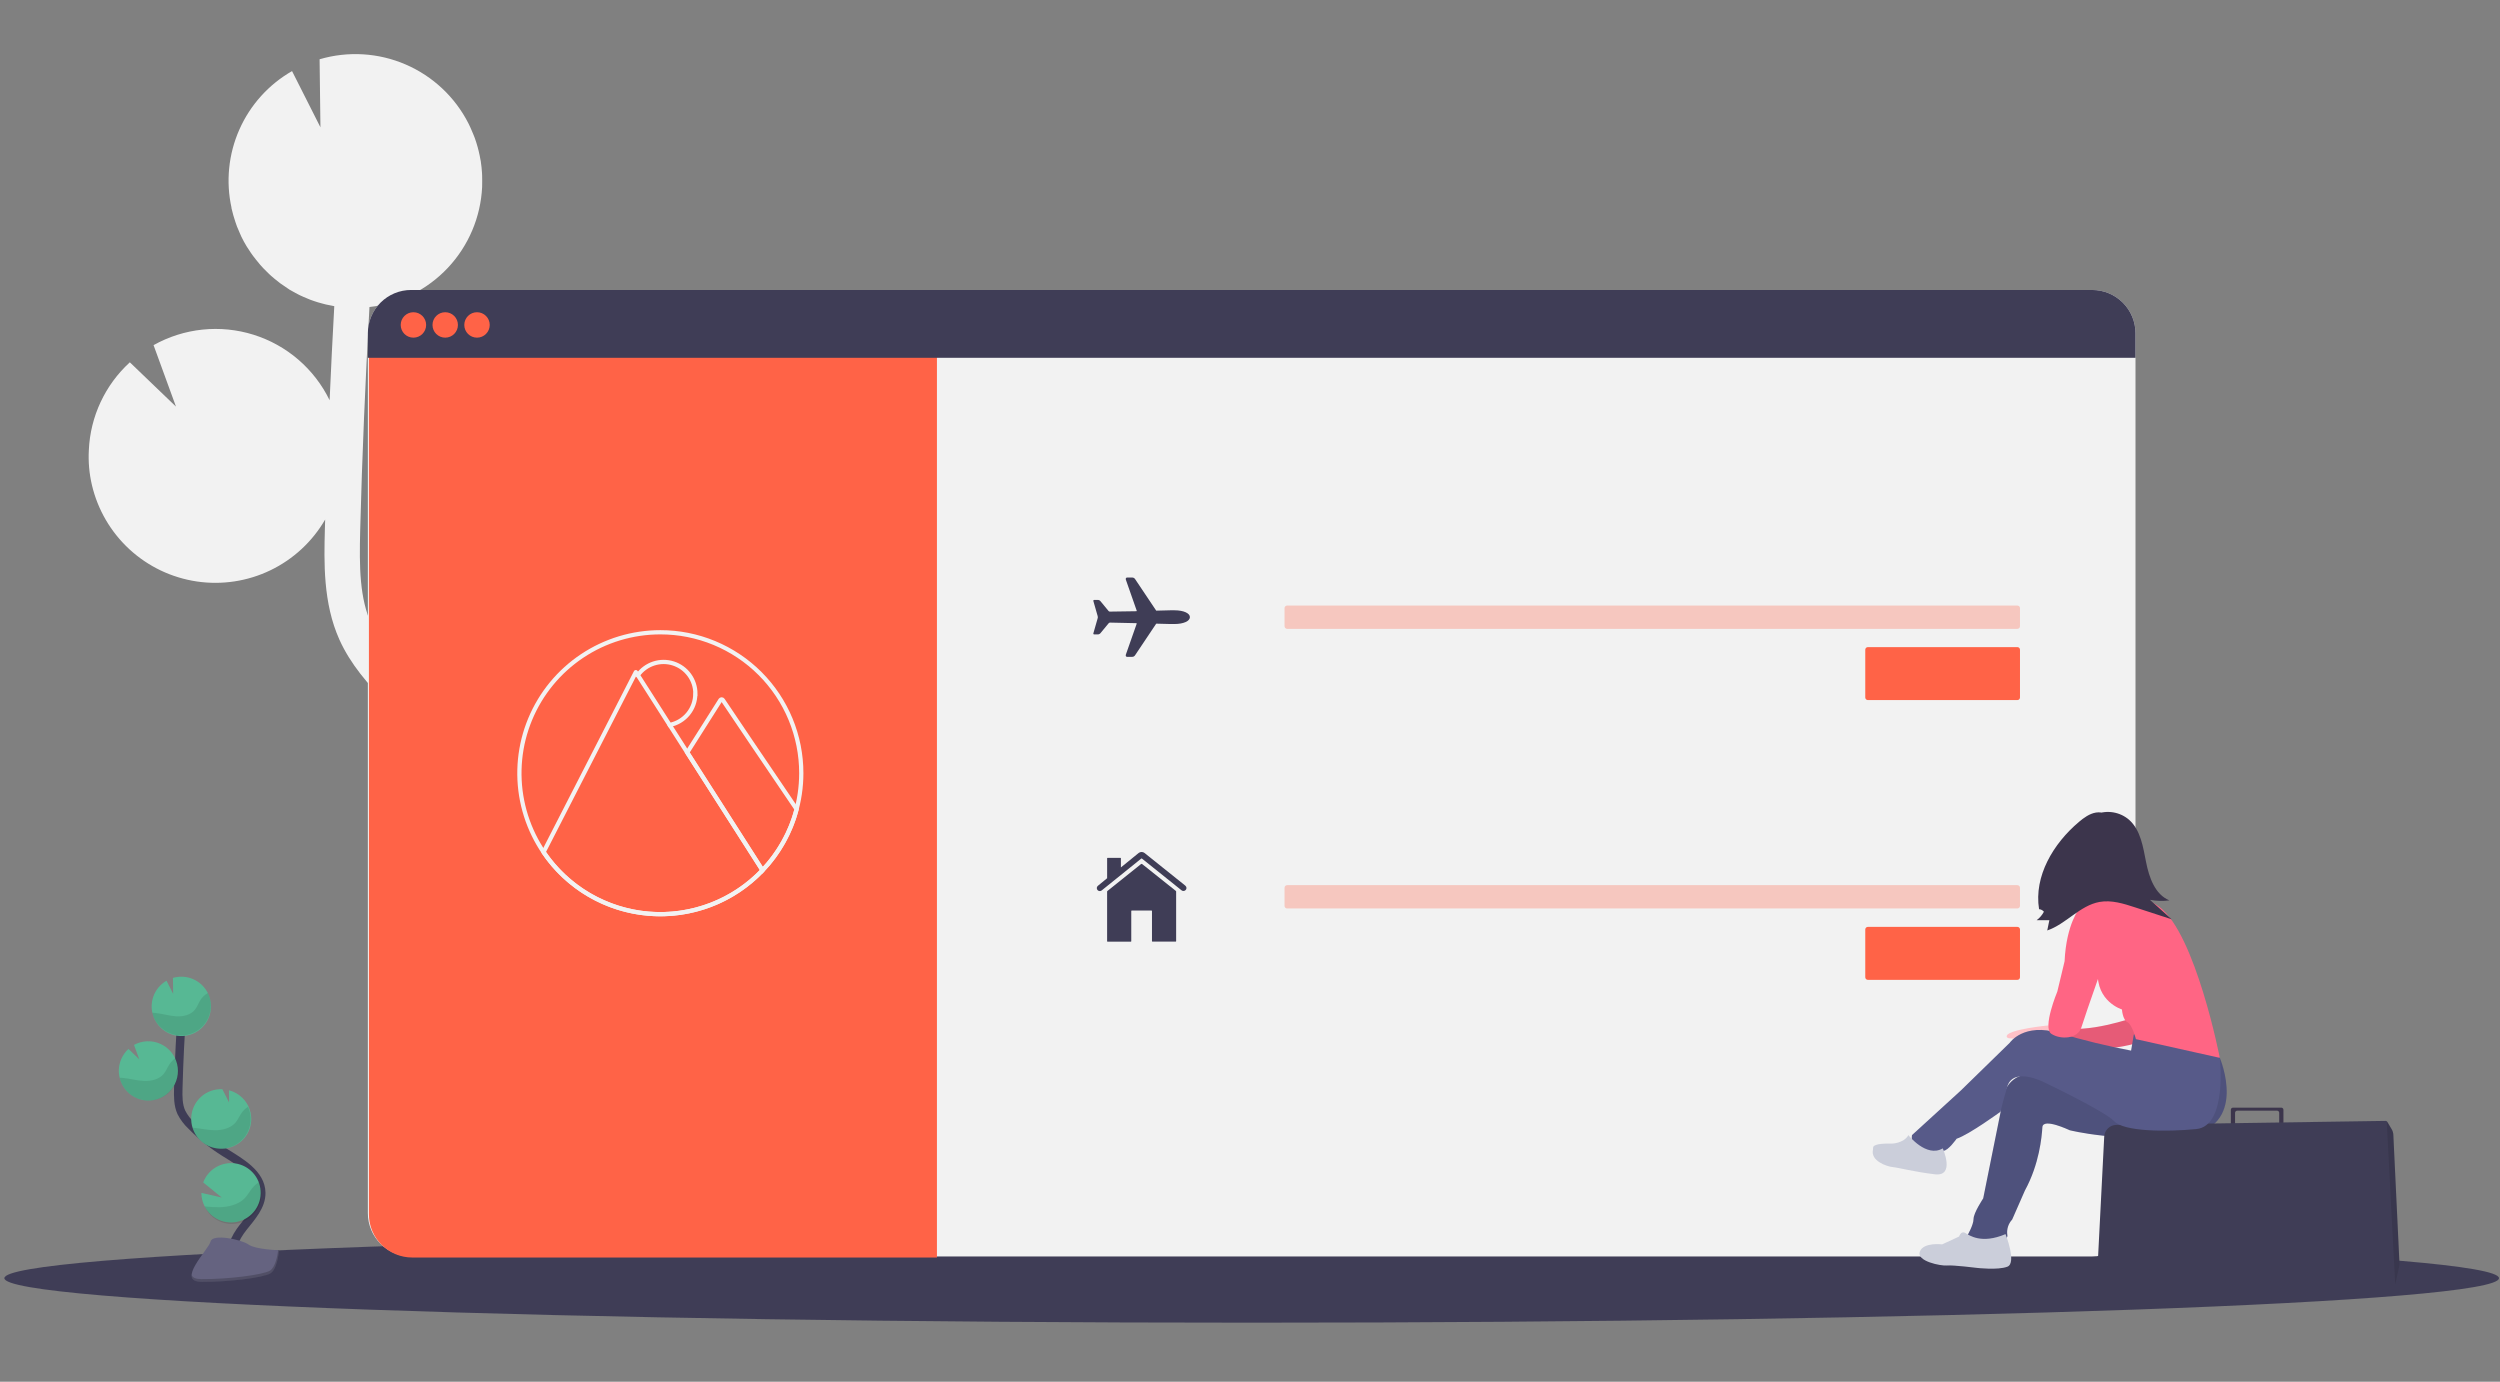 <svg width="465" height="257" viewBox="0 0 465 257" fill="none" xmlns="http://www.w3.org/2000/svg">
<rect x="0" y="0" width="465" height="257" fill="#808080" stroke="none"/>
<g clip-path="url(#clip0_1_173)">
<path d="M104.544 148.154L102.064 146.613C101.827 146.467 101.595 146.309 101.358 146.159C106.636 145.251 111.447 142.576 115.003 138.571C118.558 134.567 120.646 129.473 120.924 124.125C121.201 118.778 119.652 113.495 116.53 109.144C113.407 104.793 108.898 101.634 103.743 100.185L103.866 109.907L98.524 99.329H98.457C92.206 99.039 86.096 101.244 81.469 105.457C76.843 109.671 74.08 115.549 73.786 121.8C73.763 122.254 73.786 122.695 73.786 123.141C71.93 121.02 70.238 118.745 69.123 116.254C66.864 111.211 66.82 105.499 66.998 98.553C67.353 84.794 67.948 70.926 68.721 57.104C74.299 56.483 79.473 53.894 83.314 49.802C87.155 45.709 89.411 40.382 89.677 34.776C89.709 34.054 89.677 33.345 89.677 32.635C89.677 32.458 89.677 32.284 89.65 32.107C89.603 31.421 89.54 30.743 89.433 30.073C89.433 29.962 89.394 29.856 89.374 29.749C89.279 29.182 89.161 28.622 89.027 28.07C88.976 27.861 88.924 27.676 88.869 27.451C88.704 26.848 88.522 26.268 88.309 25.669C88.239 25.476 88.156 25.275 88.081 25.093C87.915 24.664 87.734 24.238 87.541 23.82C87.438 23.599 87.34 23.379 87.233 23.162C87.202 23.107 87.182 23.047 87.15 22.992C84.659 18.074 80.523 14.184 75.462 11.998C70.401 9.811 64.733 9.467 59.444 11.024L59.602 23.678L54.32 13.223C49.98 15.711 46.547 19.519 44.523 24.094C42.498 28.668 41.987 33.77 43.065 38.655H43.041C43.076 38.824 43.128 38.986 43.167 39.151C43.242 39.463 43.321 39.77 43.407 40.078C43.518 40.472 43.644 40.866 43.774 41.261C43.873 41.552 43.967 41.84 44.078 42.128C44.239 42.546 44.421 42.952 44.602 43.358C44.709 43.594 44.803 43.839 44.917 44.071C45.217 44.684 45.543 45.279 45.895 45.857C46.017 46.062 46.155 46.251 46.289 46.453C46.542 46.847 46.794 47.241 47.078 47.608C47.247 47.84 47.429 48.065 47.606 48.289C47.866 48.617 48.13 48.94 48.394 49.251C48.588 49.476 48.789 49.693 48.99 49.906C49.282 50.213 49.577 50.509 49.885 50.797C50.09 50.99 50.279 51.191 50.504 51.372C50.85 51.684 51.213 51.975 51.58 52.263C51.765 52.409 51.946 52.559 52.136 52.701C52.695 53.095 53.271 53.489 53.866 53.884C53.977 53.951 54.099 54.006 54.209 54.073C54.71 54.364 55.215 54.644 55.735 54.897C55.96 55.007 56.188 55.106 56.417 55.208C56.843 55.397 57.272 55.583 57.714 55.752L58.502 56.028C58.936 56.174 59.377 56.312 59.823 56.422C60.083 56.493 60.347 56.568 60.611 56.631C61.092 56.746 61.585 56.84 62.082 56.927L62.176 56.947C61.853 62.779 61.564 68.612 61.309 74.446C59.903 71.557 57.922 68.986 55.486 66.889C53.051 64.793 50.213 63.217 47.146 62.258C44.08 61.298 40.849 60.975 37.653 61.308C34.458 61.642 31.363 62.624 28.561 64.196L32.732 75.629L24.15 67.39C19.549 71.597 16.806 77.459 16.526 83.687C16.404 85.875 16.595 88.069 17.093 90.203C18.172 94.806 20.61 98.978 24.088 102.179C27.568 105.38 31.928 107.461 36.605 108.154C41.281 108.847 46.058 108.118 50.315 106.063C54.573 104.008 58.114 100.721 60.481 96.629C60.481 97.22 60.442 97.812 60.426 98.407C60.268 104.533 60.071 112.158 63.127 118.966C65.196 123.578 68.523 127.327 71.799 130.686C73.94 132.87 76.159 134.987 78.434 137.033C80.674 140.039 83.595 142.471 86.957 144.129C90.695 147.007 94.566 149.715 98.567 152.214L101.067 153.768C103.314 155.159 105.616 156.59 107.871 158.077C107.477 158.037 107.082 157.994 106.688 157.974C101.685 157.741 96.738 159.105 92.561 161.869C88.384 164.632 85.194 168.653 83.453 173.349L98.197 185.345L81.978 181.584C81.983 185.575 82.998 189.499 84.931 192.991C86.863 196.482 89.649 199.427 93.028 201.55C96.407 203.673 100.269 204.905 104.253 205.13C108.237 205.356 112.213 204.568 115.81 202.841L114.715 204.201C113.989 205.102 113.273 205.998 112.566 206.889C102.971 219.043 100.302 230.578 105.052 239.373L110.831 236.255C106.207 227.692 113.161 216.733 117.718 210.962C118.412 210.086 119.117 209.206 119.832 208.32C125.962 200.704 132.908 192.07 132.738 181.482C132.49 165.5 116.993 155.881 104.544 148.154Z" fill="#F2F2F2"/>
<path d="M232.812 246.02C360.942 246.02 464.812 242.313 464.812 237.741C464.812 233.169 360.942 229.462 232.812 229.462C104.682 229.462 0.812 233.169 0.812 237.741C0.812 242.313 104.682 246.02 232.812 246.02Z" fill="#3F3D56"/>
<path d="M43.545 235.049C42.363 232.876 43.703 230.211 45.237 228.276C46.77 226.34 48.631 224.334 48.592 221.854C48.532 218.306 44.768 216.213 41.76 214.328C39.526 212.934 37.467 211.278 35.626 209.397C34.852 208.68 34.21 207.832 33.729 206.893C33.106 205.506 33.122 203.929 33.162 202.411C33.296 197.349 33.547 192.291 33.915 187.237" stroke="#3F3D56" stroke-width="1.577" stroke-miterlimit="10"/>
<path d="M28.21 186.942C28.252 186.015 28.527 185.114 29.009 184.321C29.492 183.529 30.166 182.871 30.97 182.408L32.208 184.86L32.168 181.892C32.76 181.718 33.377 181.644 33.993 181.671C35.083 181.724 36.132 182.099 37.008 182.748C37.884 183.396 38.549 184.29 38.918 185.316C39.287 186.342 39.343 187.455 39.081 188.513C38.818 189.571 38.248 190.528 37.442 191.263C36.636 191.997 35.63 192.476 34.552 192.64C33.474 192.804 32.372 192.644 31.384 192.182C30.397 191.72 29.568 190.975 29.003 190.043C28.439 189.11 28.163 188.031 28.21 186.942Z" fill="#57B894"/>
<path d="M38.066 224.389C38.646 225.514 39.596 226.405 40.755 226.913C41.914 227.421 43.213 227.515 44.433 227.18C45.654 226.845 46.722 226.1 47.459 225.071C48.195 224.041 48.556 222.79 48.48 221.527C48.404 220.263 47.896 219.064 47.041 218.131C46.186 217.197 45.036 216.586 43.785 216.399C42.533 216.213 41.255 216.462 40.165 217.106C39.075 217.749 38.239 218.748 37.798 219.934L41.255 222.745L37.459 221.874C37.459 222.748 37.667 223.61 38.066 224.389Z" fill="#57B894"/>
<path d="M40.825 213.646C42.2 213.743 43.561 213.323 44.642 212.467C45.722 211.611 46.443 210.382 46.663 209.022C46.883 207.661 46.586 206.268 45.83 205.115C45.074 203.962 43.915 203.134 42.58 202.793L42.611 205.072L41.358 202.592C40.632 202.557 39.906 202.665 39.222 202.911C38.538 203.156 37.909 203.535 37.372 204.024C36.834 204.514 36.399 205.104 36.091 205.762C35.782 206.42 35.607 207.133 35.574 207.859C35.542 208.498 35.622 209.137 35.811 209.747C36.143 210.835 36.803 211.793 37.701 212.491C38.599 213.188 39.69 213.592 40.825 213.646Z" fill="#57B894"/>
<path d="M27.375 204.709C28.224 204.74 29.069 204.575 29.844 204.226C30.619 203.877 31.302 203.354 31.842 202.697C32.381 202.04 32.762 201.268 32.954 200.44C33.146 199.612 33.144 198.751 32.948 197.924C32.753 197.097 32.369 196.326 31.827 195.672C31.284 195.018 30.598 194.497 29.822 194.152C29.045 193.806 28.2 193.644 27.351 193.679C26.501 193.714 25.672 193.945 24.926 194.353L25.904 197.034L23.893 195.102C22.816 196.089 22.174 197.462 22.108 198.922C22.081 199.435 22.128 199.948 22.246 200.448C22.519 201.62 23.168 202.671 24.094 203.441C25.02 204.21 26.172 204.655 27.375 204.709Z" fill="#57B894"/>
<path opacity="0.1" d="M28.951 188.416C30.229 188.554 31.471 188.952 32.752 189.031C34.033 189.11 35.44 188.806 36.252 187.809C36.686 187.273 36.907 186.595 37.273 186.007C37.624 185.462 38.103 185.011 38.669 184.695C39.004 185.393 39.188 186.153 39.209 186.927C39.231 187.701 39.089 188.47 38.794 189.186C38.498 189.901 38.056 190.547 37.495 191.08C36.934 191.614 36.267 192.023 35.538 192.282C34.808 192.541 34.032 192.643 33.261 192.583C32.489 192.522 31.739 192.3 31.058 191.93C30.378 191.561 29.783 191.053 29.312 190.438C28.841 189.824 28.505 189.118 28.325 188.365C28.532 188.365 28.741 188.382 28.951 188.416Z" fill="black"/>
<path opacity="0.1" d="M27.375 204.709C28.329 204.758 29.279 204.558 30.133 204.128C30.986 203.699 31.714 203.056 32.245 202.261C32.775 201.467 33.09 200.548 33.159 199.595C33.228 198.642 33.048 197.687 32.637 196.825C32.198 197.12 31.821 197.498 31.526 197.937C31.131 198.532 30.891 199.222 30.43 199.766C29.566 200.779 28.096 201.11 26.759 201.051C25.423 200.992 24.134 200.609 22.817 200.487C22.632 200.487 22.447 200.46 22.258 200.456C22.532 201.625 23.179 202.673 24.103 203.44C25.026 204.208 26.175 204.653 27.375 204.709Z" fill="black"/>
<path opacity="0.1" d="M40.825 213.646C41.771 213.694 42.712 213.498 43.56 213.077C44.408 212.656 45.133 212.024 45.666 211.241C46.199 210.459 46.522 209.553 46.603 208.61C46.685 207.667 46.522 206.719 46.132 205.856C45.673 206.156 45.272 206.537 44.949 206.98C44.519 207.587 44.251 208.289 43.766 208.849C42.832 209.885 41.263 210.252 39.852 210.22C38.44 210.189 37.159 209.854 35.799 209.747C36.132 210.836 36.794 211.796 37.694 212.494C38.594 213.192 39.688 213.594 40.825 213.646Z" fill="black"/>
<path opacity="0.1" d="M38.066 224.389C38.664 225.727 39.77 226.772 41.139 227.295C42.508 227.817 44.029 227.775 45.367 227.176C46.705 226.577 47.75 225.472 48.273 224.103C48.795 222.734 48.752 221.213 48.154 219.875C47.697 220.174 47.288 220.539 46.94 220.959C46.411 221.598 46.065 222.327 45.458 222.93C44.326 224.042 42.501 224.507 40.873 224.543C39.935 224.547 38.998 224.496 38.066 224.389Z" fill="black"/>
<path d="M51.891 232.545C51.891 232.545 47.523 232.411 46.206 231.473C44.89 230.535 39.505 229.419 39.166 230.921C38.827 232.423 32.602 238.411 37.53 238.435C42.457 238.459 48.986 237.67 50.303 236.858C51.619 236.046 51.891 232.545 51.891 232.545Z" fill="#656380"/>
<path opacity="0.2" d="M37.443 237.915C42.375 237.954 48.899 237.126 50.212 236.338C51.213 235.727 51.611 233.543 51.745 232.533H51.891C51.891 232.533 51.615 236.058 50.314 236.87C49.013 237.682 42.473 238.474 37.541 238.447C36.118 238.447 35.63 237.93 35.657 237.181C35.842 237.643 36.383 237.903 37.443 237.915Z" fill="black"/>
<path d="M389.153 53.935H76.471C72.025 53.935 68.421 57.539 68.421 61.985V225.65C68.421 230.096 72.025 233.7 76.471 233.7H389.153C393.598 233.7 397.203 230.096 397.203 225.65V61.985C397.203 57.539 393.598 53.935 389.153 53.935Z" fill="#F2F2F2"/>
<path d="M68.618 62.805H174.27V233.897H76.668C74.533 233.897 72.486 233.049 70.976 231.54C69.466 230.03 68.618 227.982 68.618 225.847V62.805Z" fill="#FF6347"/>
<path d="M397.203 61.985V66.55H68.421V61.985C68.421 59.85 69.269 57.802 70.779 56.293C72.288 54.783 74.336 53.935 76.471 53.935H389.153C391.288 53.935 393.335 54.783 394.845 56.293C396.354 57.802 397.203 59.85 397.203 61.985Z" fill="#3F3D56"/>
<path d="M76.897 62.805C78.203 62.805 79.262 61.746 79.262 60.44C79.262 59.133 78.203 58.074 76.897 58.074C75.59 58.074 74.531 59.133 74.531 60.44C74.531 61.746 75.59 62.805 76.897 62.805Z" fill="#FF6347"/>
<path d="M82.81 62.805C84.116 62.805 85.175 61.746 85.175 60.44C85.175 59.133 84.116 58.074 82.81 58.074C81.504 58.074 80.445 59.133 80.445 60.44C80.445 61.746 81.504 62.805 82.81 62.805Z" fill="#FF6347"/>
<path d="M88.723 62.805C90.03 62.805 91.089 61.746 91.089 60.44C91.089 59.133 90.03 58.074 88.723 58.074C87.417 58.074 86.358 59.133 86.358 60.44C86.358 61.746 87.417 62.805 88.723 62.805Z" fill="#FF6347"/>
<path d="M149.039 143.818C149.039 149.003 147.502 154.071 144.621 158.382C141.741 162.694 137.646 166.054 132.856 168.038C128.066 170.022 122.795 170.541 117.709 169.53C112.624 168.518 107.953 166.021 104.286 162.355C100.62 158.689 98.123 154.017 97.112 148.932C96.1 143.847 96.619 138.576 98.603 133.785C100.588 128.995 103.948 124.901 108.259 122.02C112.57 119.139 117.639 117.602 122.824 117.602C126.267 117.6 129.677 118.277 132.858 119.594C136.039 120.911 138.93 122.842 141.365 125.277C143.799 127.711 145.73 130.602 147.047 133.783C148.364 136.965 149.041 140.374 149.039 143.818Z" stroke="#F2F2F2" stroke-width="0.788" stroke-miterlimit="10"/>
<path d="M124.55 134.841L127.822 139.966L141.829 161.881C139.128 164.725 135.824 166.926 132.159 168.323C128.494 169.72 124.563 170.277 120.654 169.953C116.745 169.628 112.959 168.431 109.575 166.45C106.19 164.468 103.294 161.752 101.098 158.502L118.263 125.017L118.621 125.581" stroke="#F2F2F2" stroke-width="0.788" stroke-linecap="round" stroke-linejoin="round"/>
<path d="M148.176 150.519C147.05 154.78 144.867 158.688 141.829 161.881L127.822 139.966L134.008 130.197C134.031 130.161 134.064 130.132 134.102 130.112C134.139 130.091 134.182 130.081 134.225 130.081C134.268 130.081 134.31 130.091 134.348 130.112C134.385 130.132 134.418 130.161 134.441 130.197C135.738 132.117 142.535 142.241 148.176 150.519Z" stroke="#F2F2F2" stroke-width="0.788" stroke-miterlimit="10"/>
<path d="M129.328 129.034C129.329 130.406 128.853 131.736 127.981 132.795C127.11 133.854 125.897 134.578 124.55 134.841L118.637 125.573C119.369 124.56 120.403 123.804 121.591 123.415C122.779 123.026 124.06 123.024 125.25 123.409C126.439 123.793 127.476 124.545 128.212 125.556C128.948 126.566 129.344 127.784 129.344 129.034H129.328Z" stroke="#F2F2F2" stroke-width="0.788" stroke-miterlimit="10"/>
<path d="M218.427 113.514C218.289 113.514 217.831 113.514 217.705 113.514L215.099 113.581C215.086 113.581 215.073 113.578 215.061 113.572C215.049 113.566 215.039 113.557 215.032 113.545L211.13 107.715C211.072 107.624 210.992 107.549 210.898 107.497C210.803 107.445 210.697 107.418 210.589 107.419H209.639C209.415 107.419 209.336 107.644 209.419 107.853L211.425 113.577C211.43 113.589 211.433 113.602 211.432 113.615C211.43 113.628 211.426 113.64 211.419 113.651C211.412 113.662 211.403 113.671 211.391 113.677C211.38 113.684 211.367 113.687 211.354 113.687L206.446 113.758C206.396 113.76 206.345 113.75 206.299 113.729C206.253 113.708 206.213 113.676 206.182 113.636L204.696 111.83C204.636 111.753 204.56 111.691 204.472 111.649C204.385 111.606 204.289 111.585 204.191 111.586H203.517C203.491 111.586 203.466 111.592 203.443 111.603C203.42 111.615 203.401 111.632 203.386 111.653C203.371 111.674 203.362 111.698 203.359 111.724C203.355 111.749 203.358 111.775 203.367 111.799L204.156 114.558C204.215 114.712 204.215 114.882 204.156 115.035L203.367 117.795C203.358 117.819 203.355 117.845 203.358 117.87C203.361 117.895 203.371 117.919 203.386 117.94C203.401 117.961 203.42 117.977 203.443 117.989C203.466 118 203.492 118.005 203.517 118.004H204.187C204.284 118.004 204.38 117.982 204.468 117.94C204.555 117.898 204.632 117.836 204.692 117.76L206.206 115.93C206.237 115.89 206.277 115.858 206.323 115.836C206.369 115.814 206.419 115.803 206.47 115.804L211.35 115.911C211.363 115.912 211.375 115.916 211.386 115.922C211.397 115.929 211.406 115.938 211.413 115.948C211.42 115.959 211.424 115.971 211.426 115.984C211.427 115.996 211.426 116.009 211.421 116.021L209.415 121.741C209.332 121.95 209.415 122.175 209.635 122.175H210.586C210.694 122.175 210.8 122.148 210.894 122.095C210.989 122.043 211.069 121.967 211.126 121.875L215.032 116.037C215.04 116.026 215.05 116.017 215.061 116.01C215.073 116.004 215.086 116.001 215.099 116.001L217.705 116.068C217.835 116.068 218.289 116.068 218.427 116.068C220.201 116.068 221.324 115.497 221.324 114.787C221.324 114.077 220.197 113.514 218.427 113.514Z" fill="#3F3D56"/>
<path d="M212.438 160.714C212.41 160.691 212.374 160.679 212.338 160.679C212.301 160.679 212.266 160.691 212.237 160.714L205.981 165.721C205.963 165.736 205.949 165.754 205.938 165.775C205.928 165.796 205.922 165.819 205.922 165.843V175.068C205.922 175.089 205.93 175.109 205.945 175.125C205.959 175.14 205.979 175.149 206.001 175.15H210.337C210.358 175.149 210.378 175.14 210.393 175.125C210.408 175.109 210.416 175.089 210.416 175.068V169.442C210.417 169.421 210.426 169.401 210.442 169.386C210.457 169.371 210.477 169.363 210.499 169.363H214.189C214.21 169.363 214.23 169.372 214.244 169.386C214.259 169.401 214.268 169.421 214.268 169.442V175.056C214.268 175.077 214.276 175.098 214.29 175.113C214.305 175.128 214.325 175.138 214.346 175.139H218.683C218.704 175.138 218.724 175.128 218.739 175.113C218.754 175.098 218.762 175.077 218.762 175.056V165.831C218.762 165.808 218.756 165.784 218.746 165.763C218.736 165.742 218.721 165.724 218.703 165.709L212.438 160.714Z" fill="#3F3D56"/>
<path d="M220.469 164.731L212.888 158.656C212.732 158.533 212.539 158.466 212.34 158.467C212.14 158.466 211.945 158.533 211.788 158.656L208.488 161.341V159.65C208.489 159.639 208.487 159.628 208.483 159.618C208.48 159.608 208.474 159.599 208.467 159.591C208.459 159.584 208.45 159.577 208.44 159.573C208.431 159.569 208.42 159.567 208.409 159.567H206.005C205.994 159.567 205.983 159.569 205.974 159.573C205.964 159.577 205.955 159.584 205.947 159.591C205.94 159.599 205.934 159.608 205.931 159.618C205.927 159.628 205.925 159.639 205.926 159.65V163.347L204.215 164.755C204.154 164.802 204.104 164.862 204.067 164.929C204.03 164.997 204.008 165.072 204.002 165.149C203.998 165.228 204.01 165.307 204.038 165.381C204.066 165.455 204.108 165.522 204.164 165.579C204.215 165.631 204.277 165.673 204.344 165.701C204.412 165.729 204.484 165.744 204.558 165.744C204.686 165.744 204.811 165.701 204.913 165.622L212.285 159.685C212.303 159.679 212.322 159.679 212.34 159.685C212.357 159.68 212.374 159.68 212.391 159.685L219.767 165.598C219.852 165.666 219.955 165.707 220.063 165.718C220.171 165.728 220.28 165.707 220.376 165.658C220.473 165.609 220.554 165.533 220.608 165.439C220.663 165.345 220.69 165.238 220.685 165.129C220.678 165.052 220.655 164.978 220.617 164.91C220.58 164.842 220.53 164.783 220.469 164.735V164.731Z" fill="#3F3D56"/>
<path opacity="0.3" d="M375.229 112.631H239.411C239.141 112.631 238.922 112.849 238.922 113.119V116.478C238.922 116.748 239.141 116.967 239.411 116.967H375.229C375.499 116.967 375.717 116.748 375.717 116.478V113.119C375.717 112.849 375.499 112.631 375.229 112.631Z" fill="#FF6347"/>
<path opacity="0.3" d="M375.229 164.64H239.411C239.141 164.64 238.922 164.859 238.922 165.129V168.488C238.922 168.758 239.141 168.977 239.411 168.977H375.229C375.499 168.977 375.717 168.758 375.717 168.488V165.129C375.717 164.859 375.499 164.64 375.229 164.64Z" fill="#FF6347"/>
<path d="M375.229 120.361H347.428C347.158 120.361 346.939 120.58 346.939 120.85V129.728C346.939 129.998 347.158 130.217 347.428 130.217H375.229C375.499 130.217 375.717 129.998 375.717 129.728V120.85C375.717 120.58 375.499 120.361 375.229 120.361Z" fill="#FF6347"/>
<path d="M375.229 172.399H347.428C347.158 172.399 346.939 172.618 346.939 172.888V181.765C346.939 182.035 347.158 182.254 347.428 182.254H375.229C375.499 182.254 375.717 182.035 375.717 181.765V172.888C375.717 172.618 375.499 172.399 375.229 172.399Z" fill="#FF6347"/>
<path d="M381.899 189.914L381.217 190.703C381.217 190.703 372.918 191.491 373.254 192.827C373.589 194.164 383.247 191.034 383.247 191.034L381.899 189.914Z" fill="#FFC1C7"/>
<path d="M396.927 189.24C396.927 189.24 388.057 192.394 383.231 191.038L385.474 195.528C385.474 195.528 396.927 195.189 398.949 193.163C400.971 191.136 396.927 189.24 396.927 189.24Z" fill="#FF6584"/>
<path opacity="0.1" d="M396.927 189.24C396.927 189.24 388.057 192.394 383.231 191.038L385.474 195.528C385.474 195.528 396.927 195.189 398.949 193.163C400.971 191.136 396.927 189.24 396.927 189.24Z" fill="black"/>
<path d="M390.934 165.157C394.22 165.157 396.883 162.494 396.883 159.208C396.883 155.923 394.22 153.259 390.934 153.259C387.649 153.259 384.986 155.923 384.986 159.208C384.986 162.494 387.649 165.157 390.934 165.157Z" fill="#FFC1C7"/>
<path d="M396.02 164.794C396.231 165.186 396.496 165.546 396.808 165.862C397.624 166.749 398.597 167.476 399.678 168.007C396.3 168.695 392.888 169.203 389.456 169.529C389.819 168.251 389.342 166.887 388.703 165.728C388.065 164.569 387.245 163.485 386.842 162.22L390.863 162.33C391.593 162.33 392.326 162.37 393.055 162.33C393.603 162.303 394.51 161.975 395.026 162.098C396.067 162.346 395.539 163.84 396.02 164.794Z" fill="#FFC1C7"/>
<path d="M409.518 192.721L412.885 196.762C412.885 196.762 418.491 209.897 406.27 211.23C394.049 212.562 384.938 210.217 384.938 210.217C384.938 210.217 379.999 207.851 379.884 209.657C379.77 211.462 379.325 216.504 376.628 221.444L374.263 226.833C373.902 227.22 373.633 227.684 373.478 228.19C373.323 228.696 373.285 229.231 373.368 229.754C373.703 231.438 365.842 231.997 365.956 229.754C365.956 229.754 367.08 227.846 367.08 226.723C367.08 225.599 368.874 222.907 368.874 222.907L372.13 206.743C372.13 206.743 371.905 198.433 379.541 200.006C387.178 201.579 398.07 199.667 398.07 199.667L400.538 191.026L409.518 192.721Z" fill="#575A89"/>
<path opacity="0.1" d="M409.518 192.721L412.885 196.762C412.885 196.762 418.491 209.897 406.27 211.23C394.049 212.562 384.938 210.217 384.938 210.217C384.938 210.217 379.999 207.851 379.884 209.657C379.77 211.462 379.325 216.504 376.628 221.444L374.263 226.833C373.902 227.22 373.633 227.684 373.478 228.19C373.323 228.696 373.285 229.231 373.368 229.754C373.703 231.438 365.842 231.997 365.956 229.754C365.956 229.754 367.08 227.846 367.08 226.723C367.08 225.599 368.874 222.907 368.874 222.907L372.13 206.743C372.13 206.743 371.905 198.433 379.541 200.006C387.178 201.579 398.07 199.667 398.07 199.667L400.538 191.026L409.518 192.721Z" fill="black"/>
<path d="M424.719 206.416V209.787C424.719 209.891 424.678 209.992 424.604 210.066C424.53 210.14 424.43 210.181 424.325 210.181C424.221 210.181 424.12 210.14 424.046 210.066C423.972 209.992 423.931 209.891 423.931 209.787V206.98C423.931 206.875 423.889 206.775 423.815 206.701C423.741 206.627 423.641 206.586 423.537 206.586H416.117C416.013 206.586 415.913 206.627 415.839 206.701C415.765 206.775 415.723 206.875 415.723 206.98V209.787C415.723 209.891 415.682 209.992 415.608 210.066C415.534 210.14 415.433 210.181 415.329 210.181C415.224 210.181 415.124 210.14 415.05 210.066C414.976 209.992 414.935 209.891 414.935 209.787V206.416C414.935 206.312 414.976 206.211 415.05 206.138C415.124 206.064 415.224 206.022 415.329 206.022H424.309C424.362 206.02 424.415 206.029 424.465 206.047C424.515 206.066 424.56 206.095 424.598 206.132C424.637 206.169 424.667 206.213 424.688 206.262C424.709 206.311 424.719 206.363 424.719 206.416Z" fill="#3C354C"/>
<path d="M390.17 235.194C390.145 235.772 390.341 236.337 390.717 236.776C391.093 237.215 391.621 237.495 392.196 237.56L445.369 238.873C445.392 238.875 445.415 238.872 445.436 238.864C445.458 238.857 445.478 238.845 445.495 238.829C445.519 238.809 445.534 238.781 445.538 238.75L446.244 235.47C446.282 235.284 446.3 235.093 446.295 234.903L445.16 211.104C445.148 210.713 445.034 210.332 444.829 210L444.04 208.675C444.014 208.633 443.98 208.596 443.942 208.565C443.872 208.513 443.788 208.485 443.701 208.486L393.635 209.231C393.053 209.239 392.495 209.47 392.077 209.875C391.659 210.28 391.411 210.829 391.384 211.411L390.17 235.194Z" fill="#3F3D56"/>
<path opacity="0.1" d="M443.93 208.577L445.507 238.845L445.55 238.766L446.256 235.486C446.294 235.3 446.311 235.109 446.307 234.918L445.172 211.119C445.16 210.729 445.046 210.348 444.84 210.015L444.052 208.691C444.019 208.645 443.977 208.607 443.93 208.577Z" fill="black"/>
<path d="M396.887 192.425C396.887 192.425 407.161 188.566 412.885 196.762C412.885 196.762 414.343 209.448 408.505 210.008C402.667 210.567 395.034 210.457 393.237 208.549C391.439 206.641 380.101 201.252 380.101 201.252C380.101 201.252 374.456 198.374 373.352 202.115C372.248 205.856 372.13 206.755 372.13 206.755C372.13 206.755 366.292 211.021 363.934 211.805C363.934 211.805 362.357 214.052 361.466 214.052C360.575 214.052 355.068 215.286 355.628 211.131L364.723 202.825L373.813 193.955C373.813 193.955 376.396 190.139 383.022 192.157C387.418 193.466 391.877 194.553 396.383 195.413L396.887 192.425Z" fill="#575A89"/>
<path d="M373.029 229.545C373.029 229.545 375.162 234.934 373.368 235.608C371.574 236.283 367.754 235.833 367.754 235.833C367.754 235.833 363.26 235.269 362.14 235.384C361.021 235.498 356.412 234.595 357.086 232.802C357.761 231.008 361.242 231.453 361.242 231.453L364.395 229.995C364.395 229.995 364.734 228.871 365.519 229.321C366.303 229.77 368.539 231.453 373.029 229.545Z" fill="#CBCEDA"/>
<path d="M361.352 213.595C361.352 213.595 363.717 218.87 359.893 218.42C356.069 217.971 353.156 217.186 352.036 217.076C350.917 216.966 347.901 215.925 348.37 213.847C348.395 213.717 348.406 213.585 348.402 213.453C348.402 213.173 348.796 212.629 351.812 212.712C351.812 212.712 354.055 212.712 354.966 211.135C354.954 211.131 358.32 215.397 361.352 213.595Z" fill="#CBCEDA"/>
<path d="M386.838 168.693C386.838 168.693 394.92 163.643 401.657 168.693C408.395 173.743 412.885 196.762 412.885 196.762L397.277 193.281C397.277 193.281 396.607 190.588 395.701 190.127C394.794 189.666 394.687 187.762 394.687 187.762C394.687 187.762 389.862 186.303 390.197 180.689C390.532 175.076 386.838 168.693 386.838 168.693Z" fill="#FF6584"/>
<path d="M390.974 168.918H386.819C386.819 168.918 384.347 171.725 384.012 178.797L382.664 184.423C382.664 184.423 379.857 191.16 381.54 192.283C383.223 193.407 386.484 193.293 387.154 191.049C387.824 188.806 392.452 175.769 392.452 175.769L390.974 168.918Z" fill="#FF6584"/>
<path d="M389.803 151.466C390.833 151.045 391.959 150.919 393.056 151.1C394.154 151.281 395.179 151.762 396.02 152.491C398.176 154.414 398.61 157.556 399.174 160.375C399.737 163.194 400.818 166.371 403.51 167.471C402.305 167.633 401.081 167.597 399.887 167.365L403.928 170.987L397.12 168.768C394.983 168.07 392.74 167.365 390.528 167.759C386.862 168.409 384.308 171.859 380.787 173.069L381.181 171.157H378.816C379.38 170.74 379.843 170.201 380.168 169.58C380.058 169.444 379.921 169.332 379.766 169.251C379.61 169.169 379.44 169.12 379.265 169.107C378.28 162.961 381.93 156.886 386.681 152.877C387.619 152.088 388.652 151.332 389.858 151.134C391.065 150.937 392.476 151.477 392.898 152.625" fill="#3C354C"/>
</g>
<defs>
<clipPath id="clip0_1_173">
<rect width="464" height="256" fill="white" transform="translate(0.812 0.049)"/>
</clipPath>
</defs>
</svg>
